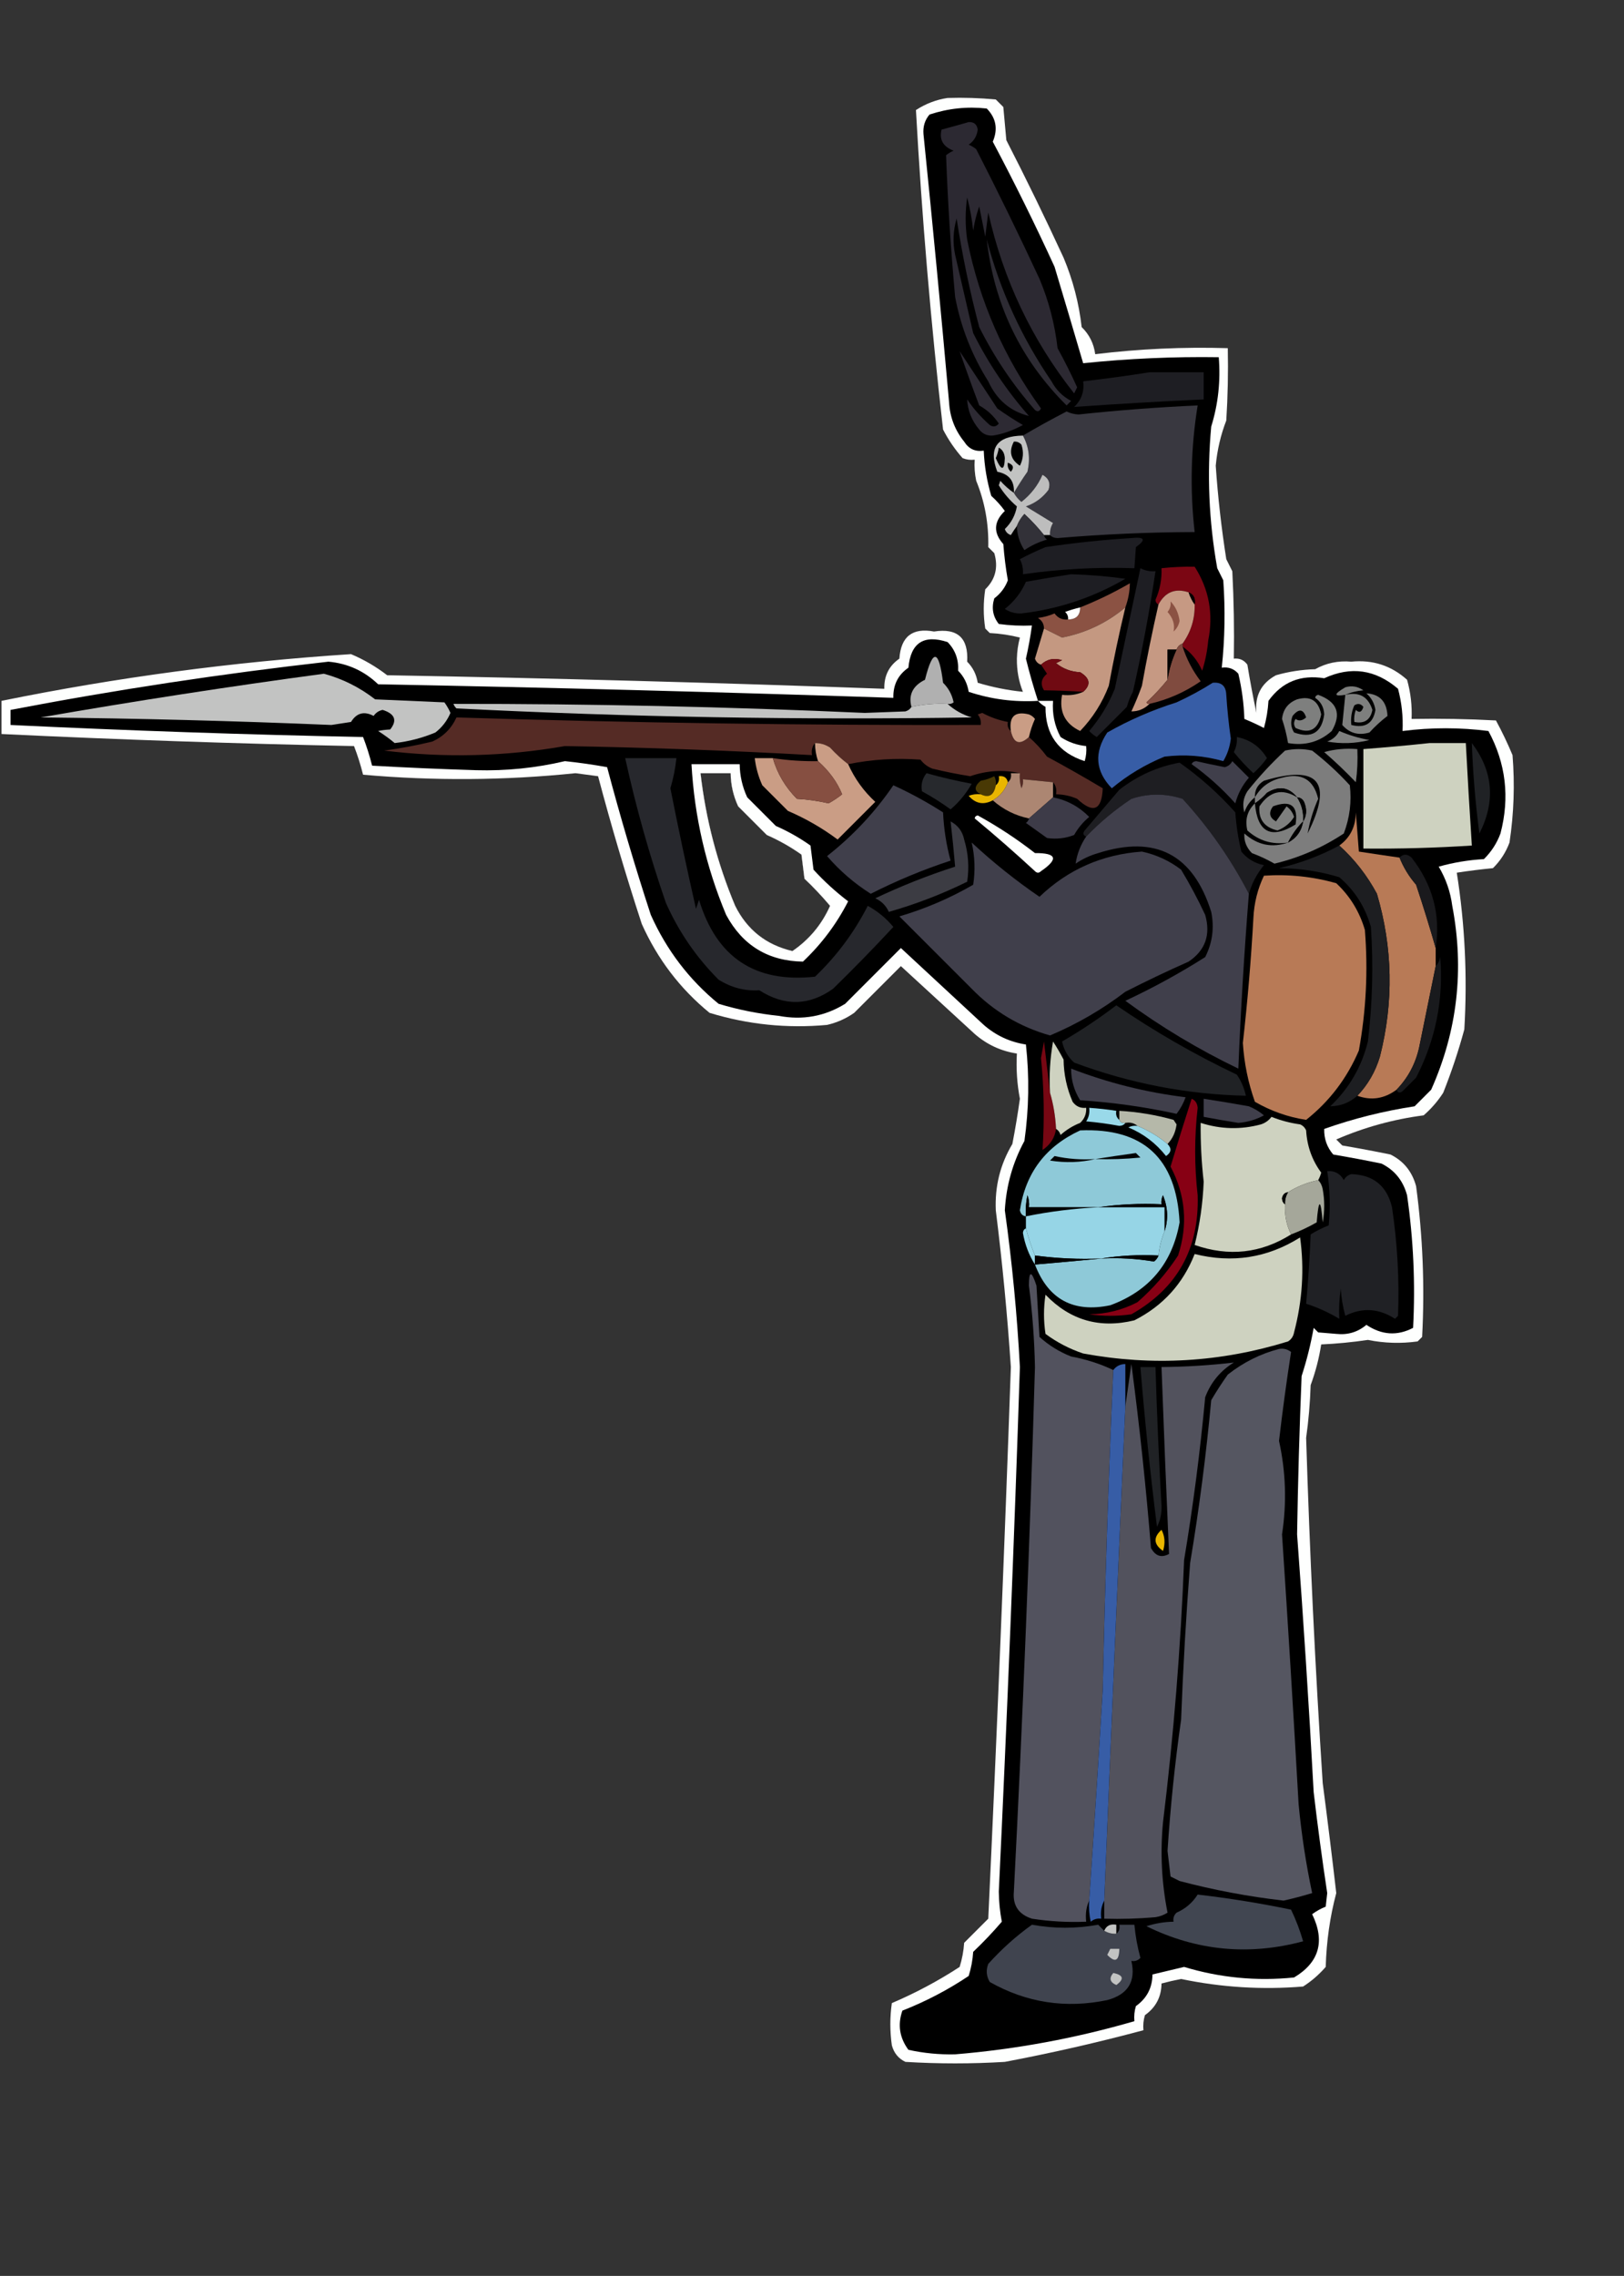 <?xml version="1.0" encoding="UTF-8"?>
<!DOCTYPE svg PUBLIC "-//W3C//DTD SVG 1.1//EN" "http://www.w3.org/Graphics/SVG/1.1/DTD/svg11.dtd">
<svg xmlns="http://www.w3.org/2000/svg" version="1.1" width="539px" height="755px" style="shape-rendering:geometricPrecision; text-rendering:geometricPrecision; image-rendering:optimizeQuality; fill-rule:evenodd; clip-rule:evenodd" xmlns:xlink="http://www.w3.org/1999/xlink">
<rect width="100%" height="100%" fill="#333333" stroke="none"/>
<g><path style="opacity:1" fill="#fefffe" d="M 314.5,32.5 C 319.844,32.334 325.177,32.501 330.5,33C 331.333,33.833 332.167,34.667 333,35.5C 333.333,39.167 333.667,42.833 334,46.5C 340.606,59.377 346.939,72.377 353,85.5C 356.093,92.871 358.093,100.538 359,108.5C 361.531,110.965 363.031,113.965 363.5,117.5C 378.085,115.724 392.751,115.058 407.5,115.5C 407.666,123.507 407.5,131.507 407,139.5C 405.147,144.288 403.981,149.288 403.5,154.5C 404.211,164.859 405.378,175.193 407,185.5C 407.667,186.833 408.333,188.167 409,189.5C 409.5,199.161 409.666,208.828 409.5,218.5C 411.39,218.297 412.89,218.963 414,220.5C 414.889,225.931 415.889,231.264 417,236.5C 416.419,230.826 418.586,226.659 423.5,224C 427.716,222.796 432.049,222.13 436.5,222C 440.155,219.951 444.155,219.117 448.5,219.5C 455.585,218.798 461.751,220.798 467,225.5C 468.195,229.751 468.695,234.085 468.5,238.5C 477.839,238.334 487.173,238.5 496.5,239C 498.523,242.73 500.356,246.563 502,250.5C 502.786,260.207 502.453,269.874 501,279.5C 499.789,282.759 497.956,285.592 495.5,288C 491.472,288.392 487.472,288.892 483.5,289.5C 486.212,306.719 487.045,324.052 486,341.5C 484.066,348.637 481.732,355.637 479,362.5C 477.207,365.295 475.04,367.795 472.5,370C 462.464,371.301 452.798,373.968 443.5,378C 444.167,378.667 444.833,379.333 445.5,380C 450.853,380.908 456.187,381.908 461.5,383C 465.846,385.148 468.679,388.648 470,393.5C 472.22,410.103 472.887,426.769 472,443.5C 471.5,444 471,444.5 470.5,445C 464.96,445.764 459.46,445.597 454,444.5C 448.872,445.259 443.705,445.759 438.5,446C 437.794,450.579 436.627,455.079 435,459.5C 434.81,465.416 434.31,471.249 433.5,477C 434.681,515.135 436.514,553.301 439,591.5C 440.594,603.66 442.094,615.827 443.5,628C 441.414,635.826 440.247,643.993 440,652.5C 437.795,655.04 435.295,657.207 432.5,659C 418.871,660.123 405.371,659.29 392,656.5C 389.815,656.921 387.649,657.421 385.5,658C 385.454,662.428 383.621,665.928 380,668.5C 379.506,670.134 379.34,671.801 379.5,673.5C 364.308,677.572 348.975,681.072 333.5,684C 322.5,684.667 311.5,684.667 300.5,684C 298.185,682.891 296.685,681.057 296,678.5C 295.333,673.833 295.333,669.167 296,664.5C 303.865,661.151 311.365,657.151 318.5,652.5C 319.318,649.893 319.818,647.226 320,644.5C 322.667,641.833 325.333,639.167 328,636.5C 330.86,575.511 333.36,514.511 335.5,453.5C 334.33,436.099 332.663,418.766 330.5,401.5C 330.149,393.569 331.983,386.236 336,379.5C 336.965,374.507 337.798,369.507 338.5,364.5C 337.552,359.565 337.219,354.565 337.5,349.5C 332.204,348.685 327.537,346.519 323.5,343C 315.333,335.5 307.167,328 299,320.5C 293.833,325.667 288.667,330.833 283.5,336C 280.785,337.908 277.785,339.241 274.5,340C 261.238,341.217 248.238,339.884 235.5,336C 225.742,328.031 218.242,318.197 213,306.5C 207.7,290.298 202.866,273.964 198.5,257.5C 196,257.167 193.5,256.833 191,256.5C 167.527,258.915 144.027,259.082 120.5,257C 119.684,253.731 118.684,250.564 117.5,247.5C 78.466,246.705 39.466,245.372 0.5,243.5C 0.5,239.833 0.5,236.167 0.5,232.5C 38.831,224.709 77.498,219.542 116.5,217C 120.796,218.815 124.796,221.148 128.5,224C 183.518,224.992 238.518,226.492 293.5,228.5C 293.394,224.203 295.061,220.87 298.5,218.5C 298.997,211.165 302.83,208.165 310,209.5C 317.791,208.291 321.458,211.625 321,219.5C 322.905,221.424 324.072,223.757 324.5,226.5C 329.412,227.978 334.412,228.978 339.5,229.5C 338.121,226.053 337.454,222.386 337.5,218.5C 337.559,216.109 337.893,213.775 338.5,211.5C 335.215,210.676 331.882,210.176 328.5,210C 328,209.5 327.5,209 327,208.5C 326.333,204.167 326.333,199.833 327,195.5C 330.379,192.215 331.379,188.215 330,183.5C 329.333,182.833 328.667,182.167 328,181.5C 328.186,173.791 326.853,166.458 324,159.5C 323.503,157.19 323.337,154.857 323.5,152.5C 322.127,152.657 320.793,152.49 319.5,152C 316.943,149.108 314.776,145.941 313,142.5C 308.954,107.179 305.954,71.845 304,36.5C 307.284,34.384 310.784,33.051 314.5,32.5 Z M 232.5,256.5 C 235.833,256.5 239.167,256.5 242.5,256.5C 242.545,260.346 243.378,264.013 245,267.5C 248.167,270.667 251.333,273.833 254.5,277C 258.577,278.787 262.41,280.954 266,283.5C 266.333,286.167 266.667,288.833 267,291.5C 269.988,294.323 272.822,297.323 275.5,300.5C 272.737,306.707 268.57,311.707 263,315.5C 254.302,313.467 247.969,308.467 244,300.5C 238.078,286.397 234.245,271.731 232.5,256.5 Z"/></g>
<g><path style="opacity:1" fill="#000000" d="M 344.5,232.5 C 343.005,227.918 341.672,223.251 340.5,218.5C 341.33,214.851 341.996,211.185 342.5,207.5C 338.818,207.665 335.152,207.499 331.5,207C 329.522,204.503 329.022,201.669 330,198.5C 332.111,196.898 333.611,194.898 334.5,192.5C 333.803,188.529 333.303,184.529 333,180.5C 329.624,176.727 329.791,173.061 333.5,169.5C 332.185,167.684 330.685,166.017 329,164.5C 327.55,159.601 326.716,154.601 326.5,149.5C 323.675,149.919 321.509,148.919 320,146.5C 316.939,142.71 315.272,138.377 315,133.5C 312.353,103.763 309.52,74.096 306.5,44.5C 306.288,41.989 306.955,39.822 308.5,38C 314.694,35.947 321.027,35.281 327.5,36C 330.607,39.17 331.274,42.837 329.5,47C 336.733,60.633 343.566,74.466 350,88.5C 353.247,99.31 356.414,109.976 359.5,120.5C 374.454,118.946 389.454,118.279 404.5,118.5C 405.139,126.429 404.306,134.096 402,141.5C 400.544,157.223 401.211,172.889 404,188.5C 404.667,189.833 405.333,191.167 406,192.5C 406.693,202.189 406.527,211.856 405.5,221.5C 407.722,221.178 409.556,221.845 411,223.5C 412.161,228.416 412.827,233.416 413,238.5C 415.192,239.399 417.358,240.399 419.5,241.5C 420.321,238.553 420.821,235.553 421,232.5C 425.481,226.238 431.648,223.738 439.5,225C 448.368,220.922 456.535,222.089 464,228.5C 465.225,233.085 465.725,237.752 465.5,242.5C 475.054,241.292 484.554,241.292 494,242.5C 499.8,253.225 501.133,264.559 498,276.5C 496.789,279.759 494.956,282.592 492.5,285C 487.399,285.288 482.399,286.122 477.5,287.5C 479.897,291.523 481.397,295.856 482,300.5C 486.04,321.655 483.707,341.988 475,361.5C 473.167,363.333 471.333,365.167 469.5,367C 459.258,368.561 449.258,371.061 439.5,374.5C 439.415,377.747 440.415,380.581 442.5,383C 447.853,383.908 453.187,384.908 458.5,386C 462.846,388.148 465.679,391.648 467,396.5C 469.108,411.103 469.775,425.77 469,440.5C 463.761,443.238 458.595,442.905 453.5,439.5C 450.644,441.914 447.31,442.914 443.5,442.5C 441.5,442.333 439.5,442.167 437.5,442C 437,441.5 436.5,441 436,440.5C 435.035,445.923 433.701,451.256 432,456.5C 431.278,474.037 430.778,491.537 430.5,509C 432.614,537.421 434.447,565.921 436,594.5C 437.313,605.692 438.813,616.859 440.5,628C 440.333,629.5 440.167,631 440,632.5C 438.391,633.147 436.891,633.98 435.5,635C 439.856,643.991 437.856,650.991 429.5,656C 417.087,657.272 404.92,656.105 393,652.5C 389.502,653.333 386.002,654.166 382.5,655C 382.454,659.428 380.621,662.928 377,665.5C 376.506,667.134 376.34,668.801 376.5,670.5C 357.012,676.165 337.178,679.831 317,681.5C 311.725,681.616 306.558,681.116 301.5,680C 298.541,675.987 297.874,671.653 299.5,667C 307.275,663.947 314.608,660.113 321.5,655.5C 322.318,652.893 322.818,650.226 323,647.5C 326.349,644.318 329.516,640.985 332.5,637.5C 331.872,634.22 331.539,630.887 331.5,627.5C 334.259,569.516 336.593,511.516 338.5,453.5C 337.578,436.078 335.912,418.745 333.5,401.5C 333.965,393.301 336.132,385.634 340,378.5C 341.505,367.865 341.672,357.198 340.5,346.5C 335.204,345.685 330.537,343.519 326.5,340C 317.333,331.5 308.167,323 299,314.5C 292.833,320.667 286.667,326.833 280.5,333C 273.742,337.167 266.409,338.5 258.5,337C 251.71,336.303 245.044,334.969 238.5,333C 228.742,325.031 221.242,315.197 216,303.5C 210.7,287.298 205.866,270.964 201.5,254.5C 196.859,253.654 192.192,252.987 187.5,252.5C 177.802,254.775 167.969,255.775 158,255.5C 146.494,255.15 134.994,254.65 123.5,254C 122.684,250.731 121.684,247.564 120.5,244.5C 81.466,243.705 42.466,242.372 3.5,240.5C 3.5,238.833 3.5,237.167 3.5,235.5C 38.434,228.819 73.601,223.485 109,219.5C 115.39,220.073 120.89,222.573 125.5,227C 182.514,228.088 239.514,229.588 296.5,231.5C 296.394,227.203 298.061,223.87 301.5,221.5C 302.257,213.248 306.59,210.415 314.5,213C 317.027,215.574 318.194,218.74 318,222.5C 319.905,224.424 321.072,226.757 321.5,229.5C 328.965,231.972 336.632,232.972 344.5,232.5 Z M 232.5,256.5 C 234.245,271.731 238.078,286.397 244,300.5C 247.969,308.467 254.302,313.467 263,315.5C 268.57,311.707 272.737,306.707 275.5,300.5C 272.822,297.323 269.988,294.323 267,291.5C 266.667,288.833 266.333,286.167 266,283.5C 262.41,280.954 258.577,278.787 254.5,277C 251.333,273.833 248.167,270.667 245,267.5C 243.378,264.013 242.545,260.346 242.5,256.5C 239.167,256.5 235.833,256.5 232.5,256.5 Z"/></g>
<g><path style="opacity:1" fill="#2c2932" d="M 321.5,40.5 C 323.252,40.418 324.252,41.251 324.5,43C 324.235,45.151 323.235,46.818 321.5,48C 322.416,48.374 323.25,48.874 324,49.5C 331.272,63.711 338.272,78.044 345,92.5C 348.093,99.871 350.093,107.538 351,115.5C 353.366,119.793 355.533,124.126 357.5,128.5C 357.167,129.167 356.833,129.833 356.5,130.5C 342.474,112.777 332.974,92.777 328,70.5C 327.667,73.167 327.333,75.833 327,78.5C 326.333,75.167 325.667,71.833 325,68.5C 324.08,71.101 323.413,73.768 323,76.5C 322.612,72.781 321.945,69.114 321,65.5C 320.333,70.167 320.333,74.833 321,79.5C 325.112,100.046 333.278,118.712 345.5,135.5C 344.998,136.521 344.332,136.688 343.5,136C 336.158,127.652 329.992,118.485 325,108.5C 321.865,96.626 319.365,84.626 317.5,72.5C 316.34,76.459 316.173,80.459 317,84.5C 319,93.167 321,101.833 323,110.5C 327.992,120.485 334.158,129.652 341.5,138C 335.287,136.437 330.787,132.604 328,126.5C 322.568,117.874 318.902,108.54 317,98.5C 315.571,82.83 314.571,67.163 314,51.5C 314.75,50.874 315.584,50.374 316.5,50C 312.999,48.65 311.666,46.316 312.5,43C 315.628,42.159 318.628,41.325 321.5,40.5 Z"/></g>
<g><path style="opacity:1" fill="#2d2b33" d="M 327.5,79.5 C 331.917,96.341 339.084,112.007 349,126.5C 350.5,129.333 352.667,131.5 355.5,133C 355,133.5 354.5,134 354,134.5C 338.783,119.396 329.95,101.063 327.5,79.5 Z"/></g>
<g><path style="opacity:1" fill="#2d2a33" d="M 318.5,116.5 C 322.643,122.768 326.81,129.101 331,135.5C 333.748,137.458 336.582,139.291 339.5,141C 336.028,142.858 332.695,144.024 329.5,144.5C 327.626,144.61 326.126,143.944 325,142.5C 322.51,139.535 321.176,136.202 321,132.5C 323.128,135.63 325.628,138.463 328.5,141C 329.635,141.749 330.635,141.583 331.5,140.5C 329.81,137.976 327.643,135.976 325,134.5C 322.719,128.488 320.553,122.488 318.5,116.5 Z"/></g>
<g><path style="opacity:1" fill="#1e1e23" d="M 381.5,123.5 C 387.5,123.5 393.5,123.5 399.5,123.5C 399.5,126.5 399.5,129.5 399.5,132.5C 385.115,133.16 370.782,133.993 356.5,135C 358.93,132.695 359.93,129.862 359.5,126.5C 366.985,125.635 374.318,124.635 381.5,123.5 Z"/></g>
<g><path style="opacity:1" fill="#393840" d="M 348.5,177.5 C 348.421,176.07 348.754,174.736 349.5,173.5C 346.5,171.667 343.5,169.833 340.5,168C 343.562,166.939 346.062,165.106 348,162.5C 348.732,160.294 348.065,158.628 346,157.5C 344.459,161.05 342.126,164.05 339,166.5C 337.955,165.627 337.122,164.627 336.5,163.5C 337.859,161.173 339.359,158.84 341,156.5C 342.006,152.198 341.506,148.198 339.5,144.5C 344.159,141.749 348.992,139.082 354,136.5C 355.231,137.108 356.564,137.441 358,137.5C 371.138,136.09 384.305,135.09 397.5,134.5C 395.244,148.436 394.911,162.436 396.5,176.5C 381.3,176.549 366.133,177.216 351,178.5C 349.93,178.472 349.097,178.139 348.5,177.5 Z"/></g>
<g><path style="opacity:1" fill="#c2c3c2" d="M 339.5,144.5 C 341.506,148.198 342.006,152.198 341,156.5C 339.359,158.84 337.859,161.173 336.5,163.5C 336.744,159.573 334.91,157.24 331,156.5C 327.998,148.641 330.831,144.641 339.5,144.5 Z"/></g>
<g><path style="opacity:1" fill="#000000" d="M 336.5,146.5 C 337.496,146.414 338.329,146.748 339,147.5C 339.814,149.902 339.647,152.235 338.5,154.5C 335.426,152.471 334.76,149.804 336.5,146.5 Z"/></g>
<g><path style="opacity:1" fill="#000000" d="M 331.5,148.5 C 332.725,149.152 333.392,150.319 333.5,152C 333.342,156.262 332.342,156.262 330.5,152C 330.989,150.862 331.322,149.695 331.5,148.5 Z"/></g>
<g><path style="opacity:1" fill="#000000" d="M 334.5,153.5 C 336.332,154.14 336.665,155.14 335.5,156.5C 334.614,155.675 334.281,154.675 334.5,153.5 Z"/></g>
<g><path style="opacity:1" fill="#bdbdbd" d="M 348.5,177.5 C 347.833,177.5 347.167,177.5 346.5,177.5C 344.539,175.037 342.372,172.703 340,170.5C 338.905,171.693 338.072,173.027 337.5,174.5C 336.842,175.398 336.176,176.398 335.5,177.5C 334.5,177.167 333.833,176.5 333.5,175.5C 335.642,173.43 336.976,170.93 337.5,168C 335.112,165.95 333.112,163.616 331.5,161C 331.667,160.5 331.833,160 332,159.5C 333.371,161.041 334.871,162.375 336.5,163.5C 337.122,164.627 337.955,165.627 339,166.5C 342.126,164.05 344.459,161.05 346,157.5C 348.065,158.628 348.732,160.294 348,162.5C 346.062,165.106 343.562,166.939 340.5,168C 343.5,169.833 346.5,171.667 349.5,173.5C 348.754,174.736 348.421,176.07 348.5,177.5 Z"/></g>
<g><path style="opacity:1" fill="#323138" d="M 346.5,177.5 C 346.611,178.117 346.944,178.617 347.5,179C 344.804,179.765 342.304,180.932 340,182.5C 338.409,180.073 337.575,177.407 337.5,174.5C 338.072,173.027 338.905,171.693 340,170.5C 342.372,172.703 344.539,175.037 346.5,177.5 Z"/></g>
<g><path style="opacity:1" fill="#1e1e23" d="M 375.5,178.5 C 379.97,178.03 380.47,179.03 377,181.5C 376.843,183.995 376.676,186.328 376.5,188.5C 364.145,188.076 351.811,188.743 339.5,190.5C 339.643,188.738 339.309,187.071 338.5,185.5C 341.264,184.035 344.097,182.701 347,181.5C 356.593,180.075 366.093,179.075 375.5,178.5 Z"/></g>
<g><path style="opacity:1" fill="#7b0613" d="M 392.5,214.5 C 392.5,214.167 392.5,213.833 392.5,213.5C 395.276,209.614 396.609,205.281 396.5,200.5C 396.843,198.517 396.176,197.183 394.5,196.5C 390.085,195.039 386.751,196.372 384.5,200.5C 383.903,200.265 383.57,199.765 383.5,199C 384.975,195.65 385.642,192.15 385.5,188.5C 389.185,188.105 392.852,187.938 396.5,188C 401.279,195.484 402.779,203.65 401,212.5C 400.703,215.914 400.036,219.247 399,222.5C 397.513,219.141 395.346,216.475 392.5,214.5 Z"/></g>
<g><path style="opacity:1" fill="#1e1e23" d="M 378.5,188.5 C 380.042,189.301 381.708,189.634 383.5,189.5C 381.511,202.922 379.011,216.256 376,229.5C 375.138,231.087 374.471,232.754 374,234.5C 370.613,237.887 367.279,241.221 364,244.5C 363.075,243.953 362.242,243.287 361.5,242.5C 365.1,238.3 367.933,233.633 370,228.5C 372.834,215.164 375.667,201.831 378.5,188.5 Z"/></g>
<g><path style="opacity:1" fill="#1e1e23" d="M 355.5,190.5 C 361.523,190.669 367.523,191.169 373.5,192C 362.795,198.235 351.295,202.068 339,203.5C 336.949,203.577 335.116,203.077 333.5,202C 336.598,199.572 338.931,196.572 340.5,193C 345.625,192.075 350.625,191.241 355.5,190.5 Z"/></g>
<g><path style="opacity:1" fill="#8b5243" d="M 373.5,201.5 C 367.362,206.636 360.362,209.97 352.5,211.5C 350.506,210.511 348.506,209.511 346.5,208.5C 346.489,206.983 345.823,205.816 344.5,205C 346.433,204.749 348.266,204.249 350,203.5C 351.11,205.037 352.61,205.703 354.5,205.5C 357.179,205.475 358.512,204.142 358.5,201.5C 364.172,199.247 369.672,196.581 375,193.5C 374.959,196.206 374.459,198.872 373.5,201.5 Z"/></g>
<g><path style="opacity:1" fill="#c69983" d="M 394.5,196.5 C 394.989,197.995 395.655,199.329 396.5,200.5C 396.609,205.281 395.276,209.614 392.5,213.5C 391.5,213.833 390.833,214.5 390.5,215.5C 389.5,215.5 388.5,215.5 387.5,215.5C 387.5,218.833 387.5,222.167 387.5,225.5C 385.4,228.104 383.067,230.604 380.5,233C 380.728,233.399 381.062,233.565 381.5,233.5C 379.821,235.175 377.821,236.008 375.5,236C 376.796,233.239 377.963,230.405 379,227.5C 380.625,218.403 382.459,209.403 384.5,200.5C 386.751,196.372 390.085,195.039 394.5,196.5 Z"/></g>
<g><path style="opacity:1" fill="#000000" d="M 394.5,196.5 C 396.176,197.183 396.843,198.517 396.5,200.5C 395.655,199.329 394.989,197.995 394.5,196.5 Z"/></g>
<g><path style="opacity:1" fill="#8b5243" d="M 388.5,199.5 C 390.162,201.224 391.162,203.391 391.5,206C 391.22,207.395 390.553,208.562 389.5,209.5C 389.985,207.223 389.319,205.056 387.5,203C 388.337,201.989 388.67,200.822 388.5,199.5 Z"/></g>
<g><path style="opacity:1" fill="#fefffe" d="M 358.5,201.5 C 358.512,204.142 357.179,205.475 354.5,205.5C 354.586,204.504 354.252,203.671 353.5,203C 355.154,202.392 356.821,201.892 358.5,201.5 Z"/></g>
<g><path style="opacity:1" fill="#c49881" d="M 373.5,201.5 C 371.437,210.098 369.604,218.764 368,227.5C 365.845,233.143 362.679,238.143 358.5,242.5C 353.46,240.102 351.46,236.102 352.5,230.5C 355.059,230.802 357.393,230.468 359.5,229.5C 362.139,227.162 361.806,224.995 358.5,223C 355.475,222.867 352.808,221.867 350.5,220C 351.167,219.667 351.833,219.333 352.5,219C 349.788,218.174 347.455,218.674 345.5,220.5C 344.522,220.189 343.855,219.522 343.5,218.5C 344.506,215.137 345.506,211.804 346.5,208.5C 348.506,209.511 350.506,210.511 352.5,211.5C 360.362,209.97 367.362,206.636 373.5,201.5 Z"/></g>
<g><path style="opacity:1" fill="#804b3f" d="M 392.5,213.5 C 392.5,213.833 392.5,214.167 392.5,214.5C 393.816,218.631 395.816,222.464 398.5,226C 393.312,229.594 387.646,232.094 381.5,233.5C 381.062,233.565 380.728,233.399 380.5,233C 383.067,230.604 385.4,228.104 387.5,225.5C 388.011,222.037 389.011,218.704 390.5,215.5C 390.833,214.5 391.5,213.833 392.5,213.5 Z"/></g>
<g><path style="opacity:1" fill="#000000" d="M 390.5,215.5 C 389.011,218.704 388.011,222.037 387.5,225.5C 387.5,222.167 387.5,218.833 387.5,215.5C 388.5,215.5 389.5,215.5 390.5,215.5 Z"/></g>
<g><path style="opacity:1" fill="#b0b0b0" d="M 314.5,233.5 C 310.434,233.307 306.434,233.64 302.5,234.5C 301.456,230.498 302.956,227.498 307,225.5C 309.618,215.051 311.618,215.384 313,226.5C 314.827,228.302 315.994,230.468 316.5,233C 315.906,233.464 315.239,233.631 314.5,233.5 Z"/></g>
<g><path style="opacity:1" fill="#700a12" d="M 359.5,229.5 C 355.039,229.223 350.706,229.056 346.5,229C 345.228,226.956 345.561,225.122 347.5,223.5C 346.807,222.482 346.141,221.482 345.5,220.5C 347.455,218.674 349.788,218.174 352.5,219C 351.833,219.333 351.167,219.667 350.5,220C 352.808,221.867 355.475,222.867 358.5,223C 361.806,224.995 362.139,227.162 359.5,229.5 Z"/></g>
<g><path style="opacity:1" fill="#c2c3c2" d="M 107.5,223.5 C 113.699,225.182 119.366,228.015 124.5,232C 132.167,232.333 139.833,232.667 147.5,233C 148.293,234.085 148.96,235.252 149.5,236.5C 148.408,239.094 146.741,241.261 144.5,243C 140.177,244.809 135.677,245.976 131,246.5C 129.248,245.042 127.415,243.709 125.5,242.5C 126.582,242.251 127.915,242.085 129.5,242C 131.916,238.974 131.083,236.807 127,235.5C 125.739,235.759 124.739,236.426 124,237.5C 120.857,235.828 118.357,236.494 116.5,239.5C 114.333,239.833 112.167,240.167 110,240.5C 77.849,239.149 45.682,238.316 13.5,238C 44.88,232.543 76.213,227.709 107.5,223.5 Z"/></g>
<g><path style="opacity:1" fill="#375da6" d="M 402.5,226.5 C 405.388,226.22 406.888,227.553 407,230.5C 407.307,235.357 407.807,240.19 408.5,245C 408.197,247.724 407.364,250.224 406,252.5C 399.641,250.678 393.141,250.178 386.5,251C 380.086,253.62 374.253,257.12 369,261.5C 363.548,255.855 363.048,249.689 367.5,243C 374.755,238.876 382.422,235.543 390.5,233C 394.753,231.045 398.753,228.878 402.5,226.5 Z"/></g>
<g><path style="opacity:1" fill="#7e7f7e" d="M 446.5,230.5 C 442.581,231.133 442.581,230.3 446.5,228C 448.635,227.365 450.635,227.699 452.5,229C 450.292,229.191 448.292,229.691 446.5,230.5 Z"/></g>
<g><path style="opacity:1" fill="#7e7f7e" d="M 446.5,230.5 C 451.093,229.418 454.093,231.085 455.5,235.5C 454.833,238.833 452.833,240.167 449.5,239.5C 449.343,238.127 449.51,236.793 450,235.5C 451.131,236.604 451.965,236.271 452.5,234.5C 451.635,233.417 450.635,233.251 449.5,234C 448.577,236.041 448.244,238.208 448.5,240.5C 453.083,241.657 455.75,239.99 456.5,235.5C 456.152,233.303 455.152,231.47 453.5,230C 457.949,230.286 460.282,232.786 460.5,237.5C 458.376,239.121 456.376,240.954 454.5,243C 450.891,244.072 447.891,243.239 445.5,240.5C 445.824,237.154 446.157,233.82 446.5,230.5 Z"/></g>
<g><path style="opacity:1" fill="#7e7f7e" d="M 436.5,231.5 C 436.56,230.957 436.893,230.624 437.5,230.5C 443.825,232.802 445.325,236.802 442,242.5C 437.917,246.142 433.084,247.475 427.5,246.5C 427.045,243.797 426.378,241.13 425.5,238.5C 425.856,235.312 427.523,233.145 430.5,232C 434.926,230.748 437.592,232.414 438.5,237C 437.446,242.078 434.613,243.578 430,241.5C 429.333,240.5 429.333,239.5 430,238.5C 431.073,239.28 432.24,239.113 433.5,238C 432.567,235.152 431.067,234.986 429,237.5C 428.257,239.441 428.424,241.274 429.5,243C 435.352,245.04 438.685,243.04 439.5,237C 439.387,234.601 438.387,232.768 436.5,231.5 Z"/></g>
<g><path style="opacity:1" fill="#c2c3c2" d="M 302.5,234.5 C 306.434,233.64 310.434,233.307 314.5,233.5C 316.776,235.584 319.443,237.084 322.5,238C 265.465,238.893 208.465,237.893 151.5,235C 151.043,234.586 150.709,234.086 150.5,233.5C 195.996,233.46 241.496,234.46 287,236.5C 291.5,236.333 296,236.167 300.5,236C 301.416,235.722 302.082,235.222 302.5,234.5 Z"/></g>
<g><path style="opacity:1" fill="#fefffe" d="M 344.5,232.5 C 346.167,232.5 347.833,232.5 349.5,232.5C 349.182,236.794 350.015,240.794 352,244.5C 354.587,246.196 357.421,247.196 360.5,247.5C 360.66,249.199 360.494,250.866 360,252.5C 351.254,249.671 346.921,243.671 347,234.5C 346.005,233.934 345.172,233.267 344.5,232.5 Z"/></g>
<g><path style="opacity:1" fill="#552b25" d="M 335.5,242.5 C 336.427,246.636 338.427,247.302 341.5,244.5C 343.707,246.446 345.707,248.612 347.5,251C 353.78,254.387 359.947,257.887 366,261.5C 365.676,268.828 362.843,269.995 357.5,265C 355.26,264.023 352.927,263.523 350.5,263.5C 350.768,261.901 350.434,260.568 349.5,259.5C 346.167,259.167 342.833,258.833 339.5,258.5C 339.649,259.552 339.483,260.552 339,261.5C 338.506,259.866 338.34,258.199 338.5,256.5C 333.075,255.252 327.575,255.586 322,257.5C 317.8,256.828 313.633,255.994 309.5,255C 307.884,254.385 306.551,253.385 305.5,252C 297.391,251.406 289.391,251.906 281.5,253.5C 279.37,251.873 277.37,250.04 275.5,248C 273.975,246.991 272.308,246.491 270.5,246.5C 269.566,247.568 269.232,248.901 269.5,250.5C 242.195,248.977 214.862,247.977 187.5,247.5C 167.597,250.975 147.597,251.475 127.5,249C 132.896,248.277 138.229,247.277 143.5,246C 147.167,244.333 149.833,241.667 151.5,238C 209.472,239.802 267.472,240.636 325.5,240.5C 325.67,239.178 325.337,238.011 324.5,237C 325,236.833 325.5,236.667 326,236.5C 328.705,237.939 331.538,238.939 334.5,239.5C 334.263,240.791 334.596,241.791 335.5,242.5 Z"/></g>
<g><path style="opacity:1" fill="#ca9d85" d="M 341.5,244.5 C 338.427,247.302 336.427,246.636 335.5,242.5C 334.848,237.673 336.848,235.84 341.5,237C 342.308,237.308 342.975,237.808 343.5,238.5C 342.628,240.45 341.961,242.45 341.5,244.5 Z"/></g>
<g><path style="opacity:1" fill="#7e7f7e" d="M 444.5,242.5 C 447.675,243.865 451.008,244.865 454.5,245.5C 449.869,246.662 445.202,246.828 440.5,246C 442.324,245.34 443.657,244.173 444.5,242.5 Z"/></g>
<g><path style="opacity:1" fill="#202225" d="M 410.5,244.5 C 414.862,245.349 418.195,247.682 420.5,251.5C 419.185,253.316 417.685,254.983 416,256.5C 413.65,254.317 411.483,251.984 409.5,249.5C 410.309,247.929 410.643,246.262 410.5,244.5 Z"/></g>
<g><path style="opacity:1" fill="#ca9d85" d="M 270.5,246.5 C 272.308,246.491 273.975,246.991 275.5,248C 277.37,250.04 279.37,251.873 281.5,253.5C 283.646,258.297 286.646,262.463 290.5,266C 286.333,270.167 282.167,274.333 278,278.5C 272.908,274.702 267.408,271.535 261.5,269C 258.667,266.167 255.833,263.333 253,260.5C 251.698,257.625 250.865,254.625 250.5,251.5C 252.5,251.5 254.5,251.5 256.5,251.5C 257.996,256.654 260.663,261.154 264.5,265C 268.089,265.207 271.589,265.707 275,266.5C 276.586,265.624 278.086,264.624 279.5,263.5C 277.883,259.477 275.216,255.811 271.5,252.5C 270.85,250.565 270.517,248.565 270.5,246.5 Z"/></g>
<g><path style="opacity:1" fill="#ced2c0" d="M 474.5,246.5 C 478.5,246.5 482.5,246.5 486.5,246.5C 487.093,257.839 487.76,269.172 488.5,280.5C 476.516,281.277 464.516,281.61 452.5,281.5C 452.5,270.5 452.5,259.5 452.5,248.5C 459.979,247.936 467.313,247.269 474.5,246.5 Z"/></g>
<g><path style="opacity:1" fill="#202225" d="M 488.5,246.5 C 495.586,255.879 496.419,265.879 491,276.5C 489.688,266.553 488.854,256.553 488.5,246.5 Z"/></g>
<g><path style="opacity:1" fill="#7d7d7d" d="M 427.5,279.5 C 430.305,278.021 431.972,275.688 432.5,272.5C 433.622,270.712 433.789,268.712 433,266.5C 432.583,265.244 431.75,264.577 430.5,264.5C 427.768,261.101 424.434,260.601 420.5,263C 419.295,264.376 417.962,265.542 416.5,266.5C 416.5,265.833 416.5,265.167 416.5,264.5C 414.864,265.749 413.697,267.416 413,269.5C 412.294,267.029 412.627,264.695 414,262.5C 417.799,257.699 421.966,253.199 426.5,249C 429.5,248.333 432.5,248.333 435.5,249C 439.967,252.465 444.133,256.298 448,260.5C 448.639,265.98 447.972,271.313 446,276.5C 438.923,281.192 431.256,284.526 423,286.5C 420.602,285.144 418.102,283.977 415.5,283C 413.664,281.149 412.83,278.983 413,276.5C 417.363,280.364 422.196,281.364 427.5,279.5 Z"/></g>
<g><path style="opacity:1" fill="#7e7f7e" d="M 439.5,249.5 C 442.962,248.518 446.629,248.185 450.5,248.5C 450.665,252.182 450.499,255.848 450,259.5C 446.631,255.963 443.131,252.629 439.5,249.5 Z"/></g>
<g><path style="opacity:1" fill="#864f41" d="M 256.5,251.5 C 261.463,252.254 266.463,252.587 271.5,252.5C 275.216,255.811 277.883,259.477 279.5,263.5C 278.086,264.624 276.586,265.624 275,266.5C 271.589,265.707 268.089,265.207 264.5,265C 260.663,261.154 257.996,256.654 256.5,251.5 Z"/></g>
<g><path style="opacity:1" fill="#1e1e22" d="M 414.5,296.5 C 408.588,285.074 401.254,274.574 392.5,265C 386.808,263.143 381.141,263.143 375.5,265C 370.043,268.625 365.043,272.791 360.5,277.5C 359.475,277.103 359.308,276.437 360,275.5C 363.833,271 367.667,266.5 371.5,262C 377.518,257.32 384.185,254.32 391.5,253C 398.262,257.758 404.429,263.258 410,269.5C 410.303,273.894 410.97,278.227 412,282.5C 413.952,284.894 416.452,286.394 419.5,287C 417.132,289.907 415.465,293.074 414.5,296.5 Z"/></g>
<g><path style="opacity:1" fill="#403f4b" d="M 395.5,253.5 C 395.735,252.903 396.235,252.57 397,252.5C 400.152,253.22 403.319,253.887 406.5,254.5C 407.647,254.182 408.481,253.516 409,252.5C 410.833,254.333 412.667,256.167 414.5,258C 412.348,260.469 410.848,263.302 410,266.5C 405.594,261.589 400.76,257.255 395.5,253.5 Z"/></g>
<g><path style="opacity:1" fill="#fefffe" d="M 229.5,253.5 C 234.833,253.5 240.167,253.5 245.5,253.5C 245.545,257.346 246.378,261.013 248,264.5C 251.167,267.667 254.333,270.833 257.5,274C 261.577,275.787 265.41,277.954 269,280.5C 269.333,283.167 269.667,285.833 270,288.5C 273.508,292.341 277.341,295.841 281.5,299C 277.654,306.515 272.654,313.182 266.5,319C 254.985,318.825 246.485,313.658 241,303.5C 234.3,287.501 230.467,270.835 229.5,253.5 Z M 232.5,256.5 C 234.245,271.731 238.078,286.397 244,300.5C 247.969,308.467 254.302,313.467 263,315.5C 268.57,311.707 272.737,306.707 275.5,300.5C 272.822,297.323 269.988,294.323 267,291.5C 266.667,288.833 266.333,286.167 266,283.5C 262.41,280.954 258.577,278.787 254.5,277C 251.333,273.833 248.167,270.667 245,267.5C 243.378,264.013 242.545,260.346 242.5,256.5C 239.167,256.5 235.833,256.5 232.5,256.5 Z"/></g>
<g><path style="opacity:1" fill="#27292d" d="M 307.5,256.5 C 312.411,257.877 317.411,259.043 322.5,260C 320.661,263.25 318.328,266.083 315.5,268.5C 312.467,266.302 309.3,264.302 306,262.5C 305.591,260.305 306.091,258.305 307.5,256.5 Z"/></g>
<g><path style="opacity:1" fill="#000000" d="M 416.5,264.5 C 416.393,262.097 417.393,260.264 419.5,259C 437.707,253.546 442.541,259.38 434,276.5C 434.668,272.624 435.835,268.791 437.5,265C 435.992,258.575 431.992,256.242 425.5,258C 421.475,258.873 418.475,261.039 416.5,264.5 Z"/></g>
<g><path style="opacity:1" fill="#493904" d="M 330.5,260.5 C 329.902,263.821 328.235,264.821 325.5,263.5C 323.256,262.388 323.256,260.888 325.5,259C 327.101,258.727 328.601,258.227 330,257.5C 330.483,258.448 330.649,259.448 330.5,260.5 Z"/></g>
<g><path style="opacity:1" fill="#e9b600" d="M 334.5,259.5 C 333.585,262.086 331.918,264.086 329.5,265.5C 326.438,267.121 323.772,266.621 321.5,264C 322.793,263.51 324.127,263.343 325.5,263.5C 328.235,264.821 329.902,263.821 330.5,260.5C 331.404,259.791 331.737,258.791 331.5,257.5C 333.179,257.285 334.179,257.952 334.5,259.5 Z"/></g>
<g><path style="opacity:1" fill="#ac8672" d="M 338.5,256.5 C 338.34,258.199 338.506,259.866 339,261.5C 339.483,260.552 339.649,259.552 339.5,258.5C 342.833,258.833 346.167,259.167 349.5,259.5C 349.5,261.167 349.5,262.833 349.5,264.5C 346.874,266.823 344.207,269.157 341.5,271.5C 336.962,270.564 332.962,268.564 329.5,265.5C 331.918,264.086 333.585,262.086 334.5,259.5C 335.404,258.791 335.737,257.791 335.5,256.5C 336.5,256.5 337.5,256.5 338.5,256.5 Z"/></g>
<g><path style="opacity:1" fill="#403f4b" d="M 296.5,260.5 C 302.154,263.08 307.654,266.08 313,269.5C 313.243,274.942 314.077,280.275 315.5,285.5C 306.412,288.476 297.578,292.143 289,296.5C 283.577,293.081 278.744,288.915 274.5,284C 283.104,277.233 290.438,269.4 296.5,260.5 Z"/></g>
<g><path style="opacity:1" fill="#000000" d="M 430.5,264.5 C 425.529,261.449 421.362,262.449 418,267.5C 417.632,271.814 419.632,274.481 424,275.5C 426.373,274.576 428.206,273.076 429.5,271C 429.07,269.566 428.236,268.399 427,267.5C 425.833,269.167 424.667,270.833 423.5,272.5C 421.31,271.252 420.977,269.586 422.5,267.5C 428.456,265.294 430.956,267.294 430,273.5C 421.847,278.506 417.347,276.173 416.5,266.5C 417.962,265.542 419.295,264.376 420.5,263C 424.434,260.601 427.768,261.101 430.5,264.5 Z"/></g>
<g><path style="opacity:1" fill="#7e7f7e" d="M 430.5,264.5 C 432.051,266.913 432.717,269.579 432.5,272.5C 430.478,274.531 428.811,276.865 427.5,279.5C 422.323,280.297 417.823,278.964 414,275.5C 413.136,271.966 413.969,268.966 416.5,266.5C 417.347,276.173 421.847,278.506 430,273.5C 430.956,267.294 428.456,265.294 422.5,267.5C 420.977,269.586 421.31,271.252 423.5,272.5C 424.667,270.833 425.833,269.167 427,267.5C 428.236,268.399 429.07,269.566 429.5,271C 428.206,273.076 426.373,274.576 424,275.5C 419.632,274.481 417.632,271.814 418,267.5C 421.362,262.449 425.529,261.449 430.5,264.5 Z"/></g>
<g><path style="opacity:1" fill="#403f4b" d="M 414.5,296.5 C 412.953,315.871 411.786,335.204 411,354.5C 397.754,348.132 385.254,340.632 373.5,332C 382.66,327.728 391.493,322.894 400,317.5C 402.401,312.768 403.068,307.768 402,302.5C 396.018,283.426 383.518,276.926 364.5,283C 361.804,283.765 359.304,284.932 357,286.5C 357.463,283.286 358.63,280.286 360.5,277.5C 365.043,272.791 370.043,268.625 375.5,265C 381.141,263.143 386.808,263.143 392.5,265C 401.254,274.574 408.588,285.074 414.5,296.5 Z"/></g>
<g><path style="opacity:1" fill="#3d3b48" d="M 349.5,264.5 C 354.165,265.444 358.165,267.61 361.5,271C 359.457,272.708 357.79,274.708 356.5,277C 353.558,278.124 350.558,278.458 347.5,278C 345.167,276.333 342.833,274.667 340.5,273C 341.056,272.617 341.389,272.117 341.5,271.5C 344.207,269.157 346.874,266.823 349.5,264.5 Z"/></g>
<g><path style="opacity:1" fill="#000000" d="M 430.5,264.5 C 431.75,264.577 432.583,265.244 433,266.5C 433.789,268.712 433.622,270.712 432.5,272.5C 432.717,269.579 432.051,266.913 430.5,264.5 Z"/></g>
<g><path style="opacity:1" fill="#b87a56" d="M 464.5,284.5 C 465.809,287.778 467.642,290.778 470,293.5C 472.342,300.56 474.509,307.56 476.5,314.5C 476.5,316.5 476.5,318.5 476.5,320.5C 474.684,329.367 472.851,338.367 471,347.5C 469.789,352.926 467.289,357.593 463.5,361.5C 459.451,364.503 455.118,365.169 450.5,363.5C 453.997,359.852 456.497,355.519 458,350.5C 462.593,332.365 462.259,314.365 457,296.5C 453.733,290.407 449.566,285.074 444.5,280.5C 448.112,277.893 449.945,274.226 450,269.5C 450.333,273.833 450.667,278.167 451,282.5C 455.497,283.194 459.997,283.861 464.5,284.5 Z"/></g>
<g><path style="opacity:1" fill="#fefffe" d="M 323.5,271.5 C 323.56,270.957 323.893,270.624 324.5,270.5C 331.176,274.17 337.509,278.336 343.5,283C 350.741,282.951 351.407,284.951 345.5,289C 344.833,289.667 344.167,289.667 343.5,289C 336.962,282.958 330.295,277.125 323.5,271.5 Z"/></g>
<g><path style="opacity:1" fill="#3c3c43" d="M 315.5,272.5 C 317.934,273.771 319.434,275.771 320,278.5C 321.393,283.095 321.726,287.761 321,292.5C 312.636,296.621 303.969,299.955 295,302.5C 294.07,300.448 292.57,298.948 290.5,298C 299.123,293.905 307.957,290.405 317,287.5C 316.578,282.536 316.078,277.536 315.5,272.5 Z"/></g>
<g><path style="opacity:1" fill="#000000" d="M 432.5,272.5 C 431.972,275.688 430.305,278.021 427.5,279.5C 428.811,276.865 430.478,274.531 432.5,272.5 Z"/></g>
<g><path style="opacity:1" fill="#403f4b" d="M 322.5,279.5 C 329.559,286.06 337.059,292.06 345,297.5C 354.437,288.453 365.77,283.453 379,282.5C 383.795,283.541 388.128,285.541 392,288.5C 394.921,293.341 397.588,298.341 400,303.5C 401.879,310.101 400.046,315.268 394.5,319C 387.414,322.14 380.414,325.474 373.5,329C 365.77,334.902 357.437,339.735 348.5,343.5C 338.448,340.641 329.781,335.475 322.5,328C 314.446,319.946 306.446,311.946 298.5,304C 307.128,301.461 315.295,297.961 323,293.5C 323.717,288.78 323.55,284.114 322.5,279.5 Z"/></g>
<g><path style="opacity:1" fill="#1d1e21" d="M 444.5,280.5 C 449.566,285.074 453.733,290.407 457,296.5C 462.259,314.365 462.593,332.365 458,350.5C 456.497,355.519 453.997,359.852 450.5,363.5C 447.932,365.784 444.932,366.951 441.5,367C 447.77,361.062 451.937,353.895 454,345.5C 455.515,332.871 455.848,320.205 455,307.5C 453.107,300.858 449.607,295.358 444.5,291C 438.011,289.037 431.344,288.037 424.5,288C 431.551,286.374 438.217,283.874 444.5,280.5 Z"/></g>
<g><path style="opacity:1" fill="#1a1a1d" d="M 476.5,314.5 C 474.509,307.56 472.342,300.56 470,293.5C 467.642,290.778 465.809,287.778 464.5,284.5C 465.708,283.218 467.042,283.218 468.5,284.5C 475.528,293.546 478.194,303.546 476.5,314.5 Z"/></g>
<g><path style="opacity:1" fill="#b87a56" d="M 419.5,290.5 C 427.685,289.95 435.685,290.784 443.5,293C 448.045,297.244 451.211,302.411 453,308.5C 454.077,321.94 453.41,335.273 451,348.5C 447.084,357.686 441.25,365.352 433.5,371.5C 427.457,370.572 421.791,368.572 416.5,365.5C 414.262,359.205 412.928,352.705 412.5,346C 414.064,332.206 415.231,318.372 416,304.5C 416.236,299.555 417.403,294.888 419.5,290.5 Z"/></g>
<g><path style="opacity:1" fill="#27282d" d="M 207.5,251.5 C 213.167,251.5 218.833,251.5 224.5,251.5C 224.154,254.885 223.488,258.218 222.5,261.5C 225.142,274.875 227.975,288.209 231,301.5C 231.333,300.5 231.667,299.5 232,298.5C 237.815,317.654 250.649,326.154 270.5,324C 277.673,317.148 283.507,309.315 288,300.5C 291.295,302.297 294.128,304.63 296.5,307.5C 290.015,314.486 283.348,321.319 276.5,328C 268.529,333.687 260.362,333.854 252,328.5C 247.275,328.825 242.775,327.658 238.5,325C 231.105,317.599 225.271,309.099 221,299.5C 215.561,283.742 211.061,267.742 207.5,251.5 Z"/></g>
<g><path style="opacity:1" fill="#191a1d" d="M 463.5,361.5 C 467.289,357.593 469.789,352.926 471,347.5C 472.851,338.367 474.684,329.367 476.5,320.5C 477.268,319.737 477.768,318.737 478,317.5C 479.155,331.554 476.488,344.888 470,357.5C 468.5,359 467,360.5 465.5,362C 464.563,362.692 463.897,362.525 463.5,361.5 Z"/></g>
<g><path style="opacity:1" fill="#202225" d="M 370.5,333.5 C 383.126,342.154 396.459,349.821 410.5,356.5C 411.949,358.611 412.949,360.944 413.5,363.5C 393.995,363.067 374.995,359.4 356.5,352.5C 354.422,350.61 353.089,348.276 352.5,345.5C 358.813,341.833 364.813,337.833 370.5,333.5 Z"/></g>
<g><path style="opacity:1" fill="#770713" d="M 348.5,362.5 C 349.617,366.295 350.283,370.295 350.5,374.5C 350.082,377.439 348.582,379.772 346,381.5C 346.686,371.335 346.52,361.168 345.5,351C 345.833,349.167 346.167,347.333 346.5,345.5C 347.167,351.319 347.833,356.986 348.5,362.5 Z"/></g>
<g><path style="opacity:1" fill="#ced2c0" d="M 350.5,374.5 C 350.283,370.295 349.617,366.295 348.5,362.5C 348.171,356.794 348.505,351.128 349.5,345.5C 350.761,347.453 351.927,349.453 353,351.5C 353.06,356.39 354.06,361.057 356,365.5C 357.11,367.037 358.61,367.703 360.5,367.5C 360.617,369.484 359.95,371.15 358.5,372.5C 356.082,373.457 353.916,374.791 352,376.5C 351.722,375.584 351.222,374.918 350.5,374.5 Z"/></g>
<g><path style="opacity:1" fill="#403f4b" d="M 355.5,354.5 C 367.741,359.227 380.407,362.394 393.5,364C 392.782,365.987 391.782,367.821 390.5,369.5C 379.967,367.193 369.301,365.693 358.5,365C 356.481,361.794 355.481,358.294 355.5,354.5 Z"/></g>
<g><path style="opacity:1" fill="#870014" d="M 395.5,364.5 C 396.693,364.97 397.36,365.97 397.5,367.5C 396.4,377.154 396.4,386.821 397.5,396.5C 398.062,414.222 390.728,427.388 375.5,436C 370.833,436.667 366.167,436.667 361.5,436C 367.163,435.918 372.496,434.584 377.5,432C 382.746,427.425 387.246,422.258 391,416.5C 394.33,406.309 393.497,396.475 388.5,387C 390.757,379.47 393.09,371.97 395.5,364.5 Z"/></g>
<g><path style="opacity:1" fill="#403f4b" d="M 399.5,364.5 C 404.499,365.266 409.499,366.1 414.5,367C 416.332,367.748 417.999,368.748 419.5,370C 416.845,371.441 414.012,372.274 411,372.5C 407.143,371.895 403.31,371.228 399.5,370.5C 399.5,368.5 399.5,366.5 399.5,364.5 Z"/></g>
<g><path style="opacity:1" fill="#99d9e9" d="M 371.5,371.5 C 371.842,372.338 372.508,372.672 373.5,372.5C 373.083,373.124 372.416,373.457 371.5,373.5C 367.862,372.818 364.195,372.318 360.5,372C 361.38,370.644 361.714,369.144 361.5,367.5C 364.518,367.704 367.518,368.037 370.5,368.5C 370.263,369.791 370.596,370.791 371.5,371.5 Z"/></g>
<g><path style="opacity:1" fill="#b5b8a9" d="M 387.5,379.5 C 384.43,376.969 381.096,374.969 377.5,373.5C 376.432,372.566 375.099,372.232 373.5,372.5C 372.508,372.672 371.842,372.338 371.5,371.5C 371.5,370.5 371.5,369.5 371.5,368.5C 377.612,368.852 383.612,369.852 389.5,371.5C 389.833,372 390.167,372.5 390.5,373C 390.162,375.609 389.162,377.776 387.5,379.5 Z"/></g>
<g><path style="opacity:1" fill="#ced2c0" d="M 437.5,391.5 C 433.851,392.267 430.518,393.6 427.5,395.5C 426.414,395.62 425.747,396.287 425.5,397.5C 425.543,398.416 425.876,399.083 426.5,399.5C 426.322,403.122 426.989,406.456 428.5,409.5C 418.501,415.791 407.834,416.958 396.5,413C 398.216,406.155 399.216,399.155 399.5,392C 398.763,385.519 398.43,379.019 398.5,372.5C 405.147,374.63 411.814,374.797 418.5,373C 419.931,372.535 421.097,371.701 422,370.5C 425.037,371.709 428.204,372.543 431.5,373C 432.428,373.388 433.095,374.055 433.5,375C 433.804,380.218 435.47,384.885 438.5,389C 438.257,389.902 437.923,390.735 437.5,391.5 Z"/></g>
<g><path style="opacity:1" fill="#99d9e9" d="M 377.5,373.5 C 381.096,374.969 384.43,376.969 387.5,379.5C 388.935,380.985 388.768,382.318 387,383.5C 383.642,379.241 379.475,376.074 374.5,374C 375.448,373.517 376.448,373.351 377.5,373.5 Z"/></g>
<g><path style="opacity:1" fill="#8ec9d8" d="M 343.5,419.5 C 350.933,418.864 358.266,418.198 365.5,417.5C 371.425,417.192 377.259,417.525 383,418.5C 383.717,417.956 384.217,417.289 384.5,416.5C 384.802,413.627 385.469,410.961 386.5,408.5C 387.798,404.592 387.632,400.592 386,396.5C 385.517,397.448 385.351,398.448 385.5,399.5C 378.313,399.175 371.313,399.509 364.5,400.5C 356.833,400.5 349.167,400.5 341.5,400.5C 341.657,399.127 341.49,397.793 341,396.5C 340.503,398.81 340.337,401.143 340.5,403.5C 339.414,403.38 338.747,402.713 338.5,401.5C 340.384,389.109 347.05,380.276 358.5,375C 379.444,374.103 390.444,384.27 391.5,405.5C 389.093,419.073 381.426,428.24 368.5,433C 356.258,435.568 347.925,431.068 343.5,419.5 Z"/></g>
<g><path style="opacity:1" fill="#000000" d="M 363.5,384.5 C 367.899,383.809 372.399,383.142 377,382.5C 377.5,383 378,383.5 378.5,384C 373.511,384.499 368.511,384.666 363.5,384.5 Z"/></g>
<g><path style="opacity:1" fill="#000000" d="M 363.5,384.5 C 358.684,385.65 353.684,385.816 348.5,385C 349,384.5 349.5,384 350,383.5C 354.401,384.467 358.901,384.8 363.5,384.5 Z"/></g>
<g><path style="opacity:1" fill="#202125" d="M 440.5,388.5 C 442.993,388.329 444.826,389.329 446,391.5C 446.519,390.484 447.353,389.818 448.5,389.5C 455.813,389.737 460.313,393.404 462,400.5C 463.791,412.447 464.458,424.447 464,436.5C 463.667,436.833 463.333,437.167 463,437.5C 457.636,434.012 452.136,433.678 446.5,436.5C 445.679,433.553 445.179,430.553 445,427.5C 444.502,430.817 444.335,434.15 444.5,437.5C 441.07,435.427 437.403,433.76 433.5,432.5C 434.192,424.858 434.692,417.192 435,409.5C 436.912,408.308 438.912,407.308 441,406.5C 441.575,400.478 441.409,394.478 440.5,388.5 Z"/></g>
<g><path style="opacity:1" fill="#a5a79a" d="M 437.5,391.5 C 438.268,392.263 438.768,393.263 439,394.5C 439.667,398.167 439.667,401.833 439,405.5C 438.333,397.5 437.667,397.5 437,405.5C 434.273,407.061 431.439,408.395 428.5,409.5C 426.989,406.456 426.322,403.122 426.5,399.5C 426.433,398.041 426.766,396.708 427.5,395.5C 430.518,393.6 433.851,392.267 437.5,391.5 Z"/></g>
<g><path style="opacity:1" fill="#000000" d="M 427.5,395.5 C 426.766,396.708 426.433,398.041 426.5,399.5C 425.876,399.083 425.543,398.416 425.5,397.5C 425.747,396.287 426.414,395.62 427.5,395.5 Z"/></g>
<g><path style="opacity:1" fill="#000000" d="M 364.5,400.5 C 356.414,400.898 348.414,401.898 340.5,403.5C 340.337,401.143 340.503,398.81 341,396.5C 341.49,397.793 341.657,399.127 341.5,400.5C 349.167,400.5 356.833,400.5 364.5,400.5 Z"/></g>
<g><path style="opacity:1" fill="#000000" d="M 386.5,408.5 C 386.5,405.833 386.5,403.167 386.5,400.5C 379.167,400.5 371.833,400.5 364.5,400.5C 371.313,399.509 378.313,399.175 385.5,399.5C 385.351,398.448 385.517,397.448 386,396.5C 387.632,400.592 387.798,404.592 386.5,408.5 Z"/></g>
<g><path style="opacity:1" fill="#96d5e6" d="M 364.5,400.5 C 371.833,400.5 379.167,400.5 386.5,400.5C 386.5,403.167 386.5,405.833 386.5,408.5C 385.469,410.961 384.802,413.627 384.5,416.5C 377.978,416.177 371.645,416.51 365.5,417.5C 358.08,417.797 350.746,417.464 343.5,416.5C 342.331,413.659 341.331,410.659 340.5,407.5C 340.5,406.167 340.5,404.833 340.5,403.5C 348.414,401.898 356.414,400.898 364.5,400.5 Z"/></g>
<g><path style="opacity:1" fill="#99d9e9" d="M 340.5,407.5 C 341.331,410.659 342.331,413.659 343.5,416.5C 343.5,417.5 343.5,418.5 343.5,419.5C 341.505,416.362 340.172,412.862 339.5,409C 339.57,408.235 339.903,407.735 340.5,407.5 Z"/></g>
<g><path style="opacity:1" fill="#ced2c0" d="M 431.5,410.5 C 432.933,420.961 432.266,431.461 429.5,442C 429.245,443.326 428.578,444.326 427.5,445C 405.154,451.917 382.487,453.251 359.5,449C 354.971,447.486 350.805,445.319 347,442.5C 346.333,438.167 346.333,433.833 347,429.5C 355.151,437.983 364.984,440.816 376.5,438C 385.977,433.191 392.643,425.858 396.5,416C 409.013,419.128 420.68,417.295 431.5,410.5 Z"/></g>
<g><path style="opacity:1" fill="#000000" d="M 343.5,416.5 C 350.746,417.464 358.08,417.797 365.5,417.5C 358.266,418.198 350.933,418.864 343.5,419.5C 343.5,418.5 343.5,417.5 343.5,416.5 Z"/></g>
<g><path style="opacity:1" fill="#000000" d="M 365.5,417.5 C 371.645,416.51 377.978,416.177 384.5,416.5C 384.217,417.289 383.717,417.956 383,418.5C 377.259,417.525 371.425,417.192 365.5,417.5 Z"/></g>
<g><path style="opacity:1" fill="#52525e" d="M 369.5,454.5 C 367.922,489.815 366.755,525.148 366,560.5C 364.587,583.993 363.087,607.326 361.5,630.5C 360.532,632.607 360.198,634.941 360.5,637.5C 354.459,637.747 348.459,637.414 342.5,636.5C 338.064,635.073 336.064,632.073 336.5,627.5C 339.472,569.528 341.806,511.528 343.5,453.5C 343.315,444.464 342.648,435.464 341.5,426.5C 341.506,421.427 342.339,421.427 344,426.5C 344.333,432.167 344.667,437.833 345,443.5C 348.081,446.293 351.581,448.46 355.5,450C 360.587,450.957 365.254,452.457 369.5,454.5 Z"/></g>
<g><path style="opacity:1" fill="#555661" d="M 424.5,447.5 C 425.978,447.238 427.311,447.571 428.5,448.5C 426.991,458.27 425.658,468.103 424.5,478C 426.762,488.246 427.095,498.58 425.5,509C 427.483,538.82 429.316,568.654 431,598.5C 431.947,608.462 433.447,618.295 435.5,628C 432.367,628.96 429.2,629.793 426,630.5C 414.334,629.167 402.834,627 391.5,624C 390.5,623.5 389.5,623 388.5,622.5C 388.167,619.667 387.833,616.833 387.5,614C 388.44,599.437 389.94,584.937 392,570.5C 392.668,553.146 393.668,535.812 395,518.5C 397.989,500.602 400.322,482.602 402,464.5C 403.709,461.582 405.542,458.748 407.5,456C 412.685,451.927 418.352,449.093 424.5,447.5 Z"/></g>
<g><path style="opacity:1" fill="#52525d" d="M 366.5,630.5 C 368.725,575.672 371.058,521.005 373.5,466.5C 374.166,461.983 374.833,457.317 375.5,452.5C 378.175,472.76 380.342,493.094 382,513.5C 383.46,516.21 385.46,516.876 388,515.5C 387.091,494.856 386.257,474.19 385.5,453.5C 393.574,453.43 401.574,452.93 409.5,452C 405.042,454.74 401.875,458.573 400,463.5C 398.322,481.602 395.989,499.602 393,517.5C 391.868,546.606 389.535,575.606 386,604.5C 385.04,614.601 385.54,624.601 387.5,634.5C 386.271,635.281 384.938,635.781 383.5,636C 377.843,636.499 372.176,636.666 366.5,636.5C 366.5,634.5 366.5,632.5 366.5,630.5 Z"/></g>
<g><path style="opacity:1" fill="#375da6" d="M 373.5,466.5 C 371.058,521.005 368.725,575.672 366.5,630.5C 365.539,632.265 365.205,634.265 365.5,636.5C 364.178,636.33 363.011,636.663 362,637.5C 361.503,635.19 361.337,632.857 361.5,630.5C 363.087,607.326 364.587,583.993 366,560.5C 366.755,525.148 367.922,489.815 369.5,454.5C 370.467,453.194 371.801,452.527 373.5,452.5C 373.5,457.167 373.5,461.833 373.5,466.5 Z"/></g>
<g><path style="opacity:1" fill="#202225" d="M 378.5,453.5 C 380.167,453.5 381.833,453.5 383.5,453.5C 383.962,468.841 384.628,484.174 385.5,499.5C 385.603,502.037 385.103,504.371 384,506.5C 381.777,488.879 379.944,471.213 378.5,453.5 Z"/></g>
<g><path style="opacity:1" fill="#e9b600" d="M 385.5,507.5 C 386.629,509.628 386.796,511.961 386,514.5C 382.879,512.326 382.712,509.993 385.5,507.5 Z"/></g>
<g><path style="opacity:1" fill="#414651" d="M 397.5,628.5 C 407.921,629.703 418.254,631.369 428.5,633.5C 430.136,636.911 431.469,640.411 432.5,644C 414.474,648.832 397.141,647.165 380.5,639C 383.432,638.047 386.432,637.547 389.5,637.5C 389.281,636.325 389.614,635.325 390.5,634.5C 393.464,633.192 395.797,631.192 397.5,628.5 Z"/></g>
<g><path style="opacity:1" fill="#40444f" d="M 366.5,640.5 C 367.708,641.234 369.041,641.567 370.5,641.5C 371.404,640.791 371.737,639.791 371.5,638.5C 373.167,638.5 374.833,638.5 376.5,638.5C 376.844,642.228 377.51,645.895 378.5,649.5C 377.675,650.386 376.675,650.719 375.5,650.5C 377.054,657.304 374.387,661.637 367.5,663.5C 353.69,666.375 340.69,664.375 328.5,657.5C 327.359,655.579 327.192,653.579 328,651.5C 332.386,646.611 337.22,642.278 342.5,638.5C 349.833,639.833 357.167,639.833 364.5,638.5C 365.182,639.243 365.849,639.909 366.5,640.5 Z"/></g>
<g><path style="opacity:1" fill="#c2c3c2" d="M 370.5,641.5 C 369.041,641.567 367.708,641.234 366.5,640.5C 367.183,638.824 368.517,638.157 370.5,638.5C 370.5,639.5 370.5,640.5 370.5,641.5 Z"/></g>
<g><path style="opacity:1" fill="#c2c3c2" d="M 368.5,646.5 C 369.5,646.5 370.5,646.5 371.5,646.5C 371.426,650.541 370.093,651.208 367.5,648.5C 367.863,647.817 368.196,647.15 368.5,646.5 Z"/></g>
<g><path style="opacity:1" fill="#c2c3c2" d="M 369.5,654.5 C 372.861,655.203 373.194,656.537 370.5,658.5C 368.358,657.563 368.024,656.23 369.5,654.5 Z"/></g>
</svg>
